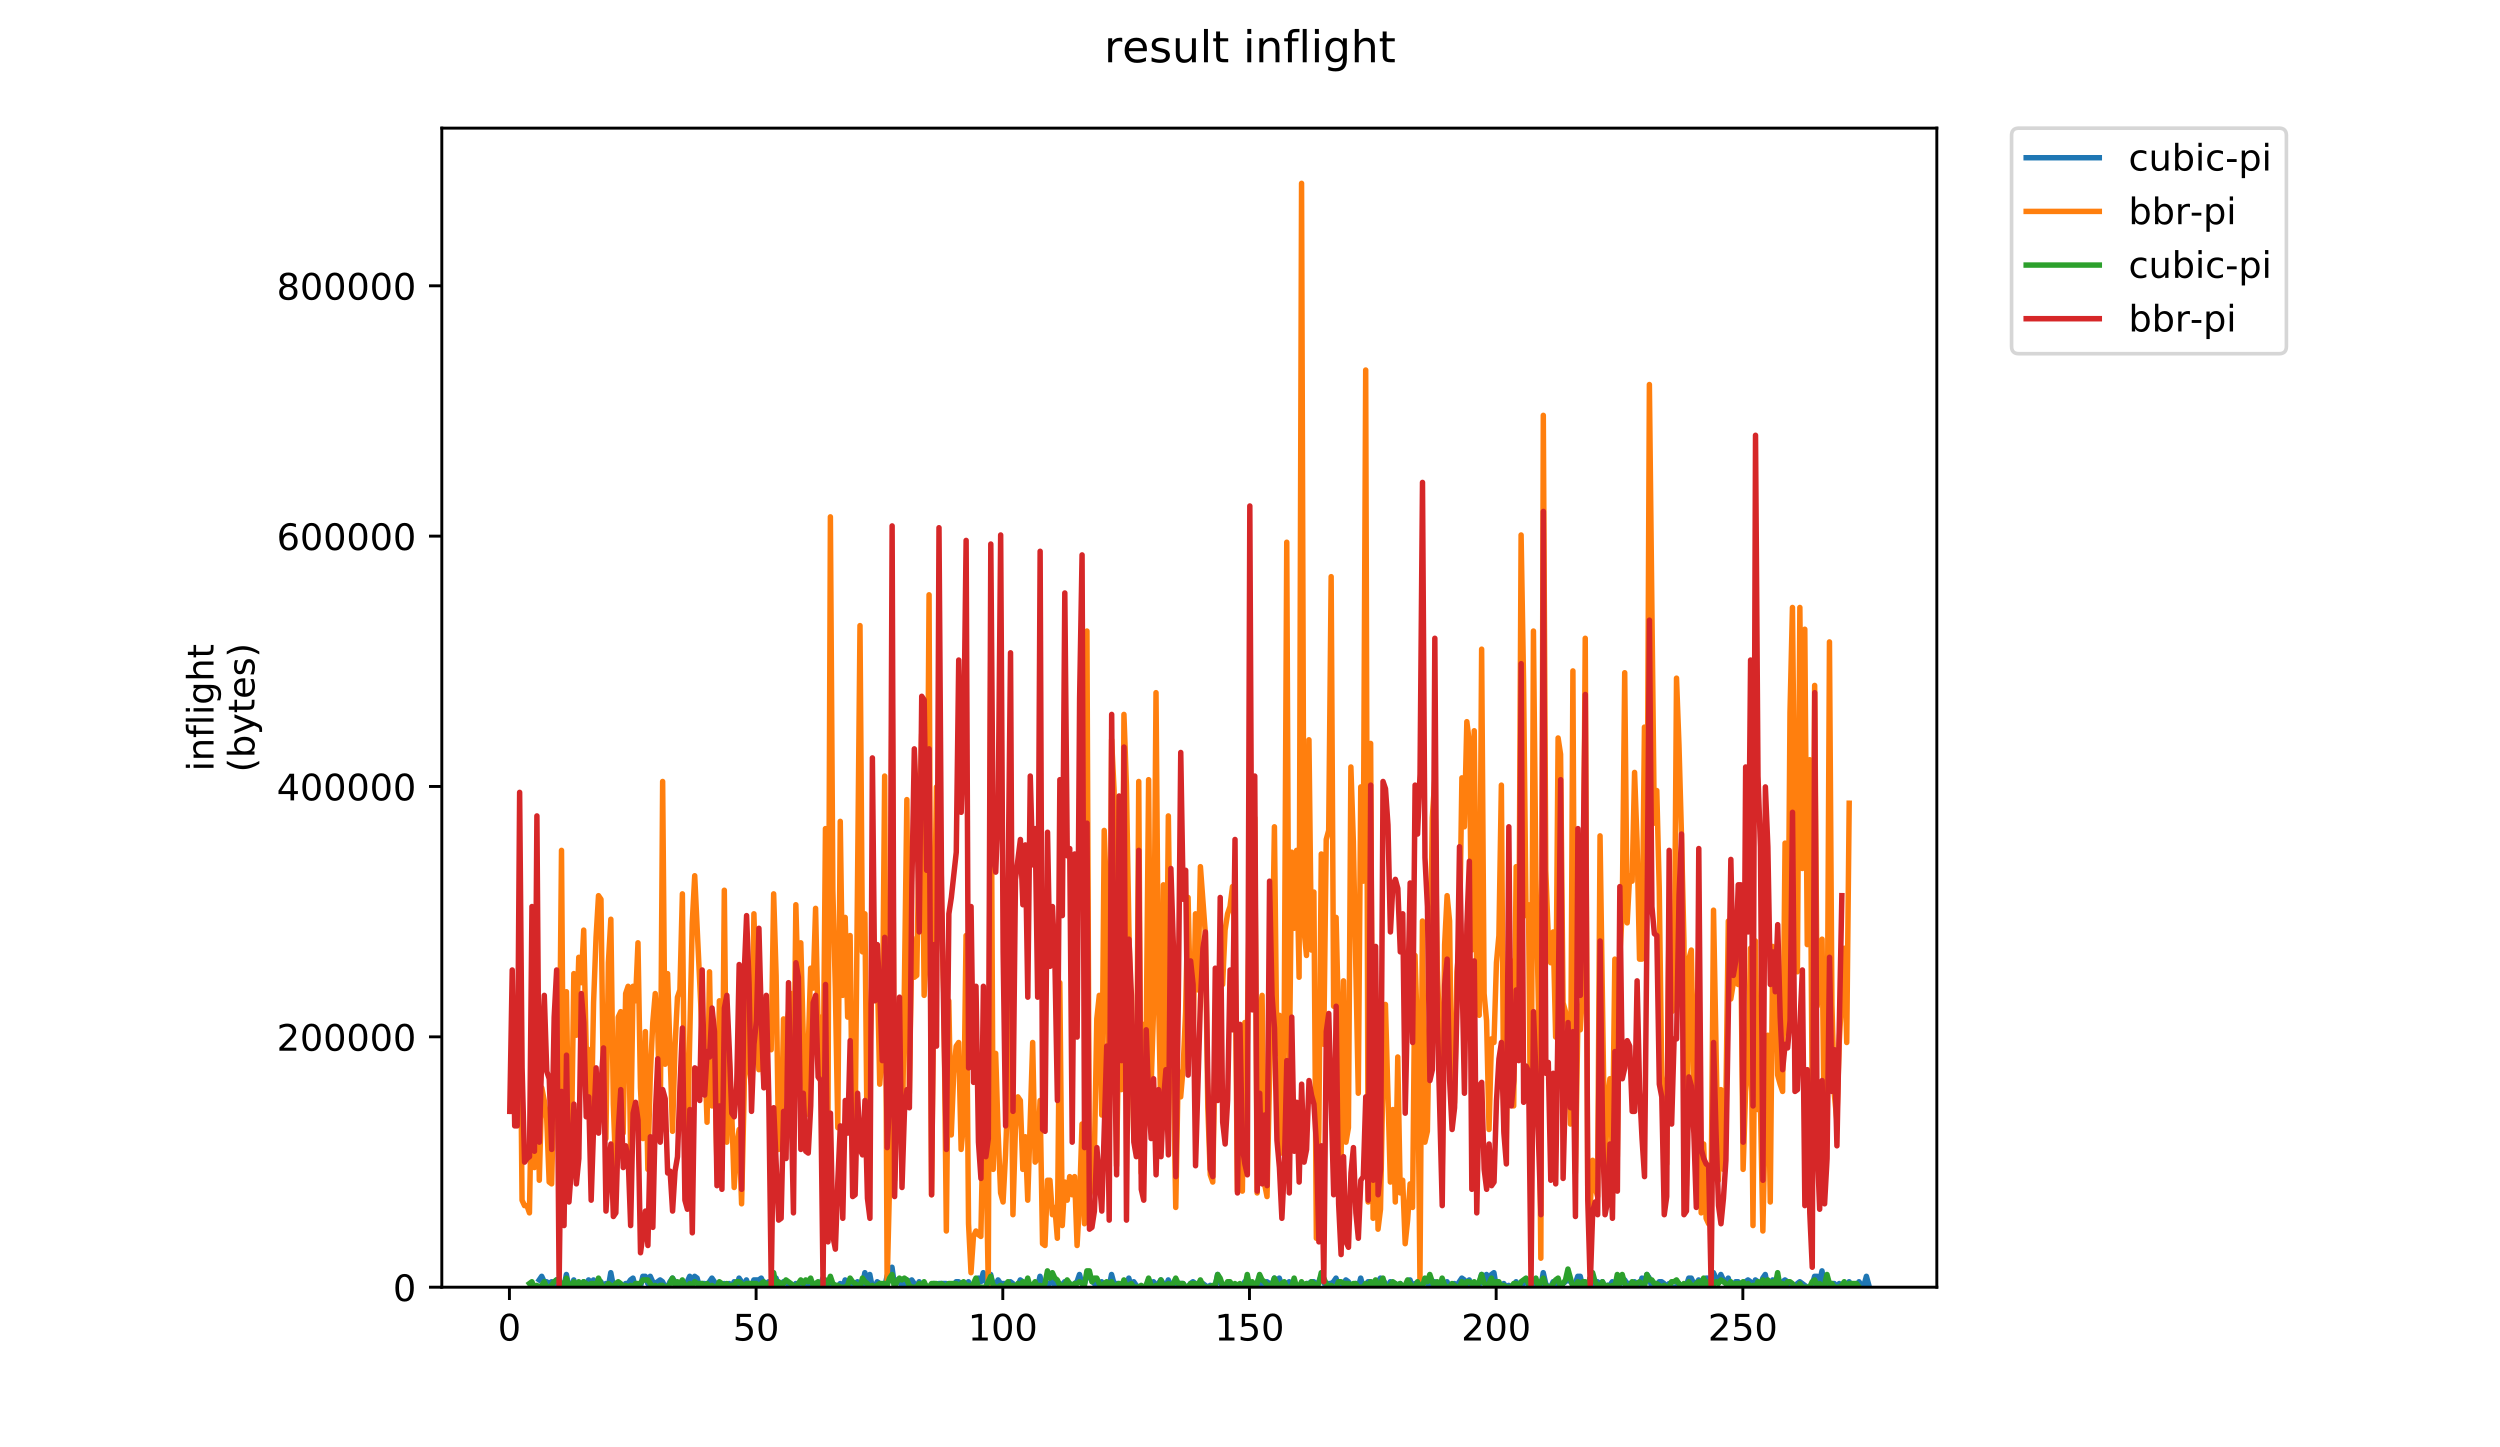 <?xml version="1.0" encoding="utf-8" standalone="no"?>
<!DOCTYPE svg PUBLIC "-//W3C//DTD SVG 1.1//EN"
  "http://www.w3.org/Graphics/SVG/1.1/DTD/svg11.dtd">
<!-- Created with matplotlib (https://matplotlib.org/) -->
<svg height="396pt" version="1.1" viewBox="0 0 684 396" width="684pt" xmlns="http://www.w3.org/2000/svg" xmlns:xlink="http://www.w3.org/1999/xlink">
 <defs>
  <style type="text/css">
*{stroke-linecap:butt;stroke-linejoin:round;}
  </style>
 </defs>
 <g id="figure_1">
  <g id="patch_1">
   <path d="M 0 396 
L 684 396 
L 684 0 
L 0 0 
z
" style="fill:#ffffff;"/>
  </g>
  <g id="axes_1">
   <g id="patch_2">
    <path d="M 120.879 352.174 
L 529.913 352.174 
L 529.913 35.062 
L 120.879 35.062 
z
" style="fill:#ffffff;"/>
   </g>
   <g id="matplotlib.axis_1">
    <g id="xtick_1">
     <g id="line2d_1">
      <defs>
       <path d="M 0 0 
L 0 3.5 
" id="m9c230e0354" style="stroke:#000000;stroke-width:0.8;"/>
      </defs>
      <g>
       <use style="stroke:#000000;stroke-width:0.8;" x="139.379" xlink:href="#m9c230e0354" y="352.174"/>
      </g>
     </g>
     <g id="text_1">
      <!-- 0 -->
      <defs>
       <path d="M 31.781 66.406 
Q 24.172 66.406 20.328 58.906 
Q 16.5 51.422 16.5 36.375 
Q 16.5 21.391 20.328 13.891 
Q 24.172 6.391 31.781 6.391 
Q 39.453 6.391 43.281 13.891 
Q 47.125 21.391 47.125 36.375 
Q 47.125 51.422 43.281 58.906 
Q 39.453 66.406 31.781 66.406 
z
M 31.781 74.219 
Q 44.047 74.219 50.516 64.516 
Q 56.984 54.828 56.984 36.375 
Q 56.984 17.969 50.516 8.266 
Q 44.047 -1.422 31.781 -1.422 
Q 19.531 -1.422 13.062 8.266 
Q 6.594 17.969 6.594 36.375 
Q 6.594 54.828 13.062 64.516 
Q 19.531 74.219 31.781 74.219 
z
" id="DejaVuSans-48"/>
      </defs>
      <g transform="translate(136.198 366.773)scale(0.1 -0.1)">
       <use xlink:href="#DejaVuSans-48"/>
      </g>
     </g>
    </g>
    <g id="xtick_2">
     <g id="line2d_2">
      <g>
       <use style="stroke:#000000;stroke-width:0.8;" x="206.872" xlink:href="#m9c230e0354" y="352.174"/>
      </g>
     </g>
     <g id="text_2">
      <!-- 50 -->
      <defs>
       <path d="M 10.797 72.906 
L 49.516 72.906 
L 49.516 64.594 
L 19.828 64.594 
L 19.828 46.734 
Q 21.969 47.469 24.109 47.828 
Q 26.266 48.188 28.422 48.188 
Q 40.625 48.188 47.75 41.5 
Q 54.891 34.812 54.891 23.391 
Q 54.891 11.625 47.562 5.094 
Q 40.234 -1.422 26.906 -1.422 
Q 22.312 -1.422 17.547 -0.641 
Q 12.797 0.141 7.719 1.703 
L 7.719 11.625 
Q 12.109 9.234 16.797 8.062 
Q 21.484 6.891 26.703 6.891 
Q 35.156 6.891 40.078 11.328 
Q 45.016 15.766 45.016 23.391 
Q 45.016 31 40.078 35.438 
Q 35.156 39.891 26.703 39.891 
Q 22.75 39.891 18.812 39.016 
Q 14.891 38.141 10.797 36.281 
z
" id="DejaVuSans-53"/>
      </defs>
      <g transform="translate(200.509 366.773)scale(0.1 -0.1)">
       <use xlink:href="#DejaVuSans-53"/>
       <use x="63.623" xlink:href="#DejaVuSans-48"/>
      </g>
     </g>
    </g>
    <g id="xtick_3">
     <g id="line2d_3">
      <g>
       <use style="stroke:#000000;stroke-width:0.8;" x="274.365" xlink:href="#m9c230e0354" y="352.174"/>
      </g>
     </g>
     <g id="text_3">
      <!-- 100 -->
      <defs>
       <path d="M 12.406 8.297 
L 28.516 8.297 
L 28.516 63.922 
L 10.984 60.406 
L 10.984 69.391 
L 28.422 72.906 
L 38.281 72.906 
L 38.281 8.297 
L 54.391 8.297 
L 54.391 0 
L 12.406 0 
z
" id="DejaVuSans-49"/>
      </defs>
      <g transform="translate(264.821 366.773)scale(0.1 -0.1)">
       <use xlink:href="#DejaVuSans-49"/>
       <use x="63.623" xlink:href="#DejaVuSans-48"/>
       <use x="127.246" xlink:href="#DejaVuSans-48"/>
      </g>
     </g>
    </g>
    <g id="xtick_4">
     <g id="line2d_4">
      <g>
       <use style="stroke:#000000;stroke-width:0.8;" x="341.857" xlink:href="#m9c230e0354" y="352.174"/>
      </g>
     </g>
     <g id="text_4">
      <!-- 150 -->
      <g transform="translate(332.313 366.773)scale(0.1 -0.1)">
       <use xlink:href="#DejaVuSans-49"/>
       <use x="63.623" xlink:href="#DejaVuSans-53"/>
       <use x="127.246" xlink:href="#DejaVuSans-48"/>
      </g>
     </g>
    </g>
    <g id="xtick_5">
     <g id="line2d_5">
      <g>
       <use style="stroke:#000000;stroke-width:0.8;" x="409.35" xlink:href="#m9c230e0354" y="352.174"/>
      </g>
     </g>
     <g id="text_5">
      <!-- 200 -->
      <defs>
       <path d="M 19.188 8.297 
L 53.609 8.297 
L 53.609 0 
L 7.328 0 
L 7.328 8.297 
Q 12.938 14.109 22.625 23.891 
Q 32.328 33.688 34.812 36.531 
Q 39.547 41.844 41.422 45.531 
Q 43.312 49.219 43.312 52.781 
Q 43.312 58.594 39.234 62.25 
Q 35.156 65.922 28.609 65.922 
Q 23.969 65.922 18.812 64.312 
Q 13.672 62.703 7.812 59.422 
L 7.812 69.391 
Q 13.766 71.781 18.938 73 
Q 24.125 74.219 28.422 74.219 
Q 39.75 74.219 46.484 68.547 
Q 53.219 62.891 53.219 53.422 
Q 53.219 48.922 51.531 44.891 
Q 49.859 40.875 45.406 35.406 
Q 44.188 33.984 37.641 27.219 
Q 31.109 20.453 19.188 8.297 
z
" id="DejaVuSans-50"/>
      </defs>
      <g transform="translate(399.806 366.773)scale(0.1 -0.1)">
       <use xlink:href="#DejaVuSans-50"/>
       <use x="63.623" xlink:href="#DejaVuSans-48"/>
       <use x="127.246" xlink:href="#DejaVuSans-48"/>
      </g>
     </g>
    </g>
    <g id="xtick_6">
     <g id="line2d_6">
      <g>
       <use style="stroke:#000000;stroke-width:0.8;" x="476.843" xlink:href="#m9c230e0354" y="352.174"/>
      </g>
     </g>
     <g id="text_6">
      <!-- 250 -->
      <g transform="translate(467.299 366.773)scale(0.1 -0.1)">
       <use xlink:href="#DejaVuSans-50"/>
       <use x="63.623" xlink:href="#DejaVuSans-53"/>
       <use x="127.246" xlink:href="#DejaVuSans-48"/>
      </g>
     </g>
    </g>
   </g>
   <g id="matplotlib.axis_2">
    <g id="ytick_1">
     <g id="line2d_7">
      <defs>
       <path d="M 0 0 
L -3.5 0 
" id="ma3fe9a4742" style="stroke:#000000;stroke-width:0.8;"/>
      </defs>
      <g>
       <use style="stroke:#000000;stroke-width:0.8;" x="120.879" xlink:href="#ma3fe9a4742" y="352.174"/>
      </g>
     </g>
     <g id="text_7">
      <!-- 0 -->
      <g transform="translate(107.516 355.973)scale(0.1 -0.1)">
       <use xlink:href="#DejaVuSans-48"/>
      </g>
     </g>
    </g>
    <g id="ytick_2">
     <g id="line2d_8">
      <g>
       <use style="stroke:#000000;stroke-width:0.8;" x="120.879" xlink:href="#ma3fe9a4742" y="283.678"/>
      </g>
     </g>
     <g id="text_8">
      <!-- 200000 -->
      <g transform="translate(75.704 287.477)scale(0.1 -0.1)">
       <use xlink:href="#DejaVuSans-50"/>
       <use x="63.623" xlink:href="#DejaVuSans-48"/>
       <use x="127.246" xlink:href="#DejaVuSans-48"/>
       <use x="190.869" xlink:href="#DejaVuSans-48"/>
       <use x="254.492" xlink:href="#DejaVuSans-48"/>
       <use x="318.115" xlink:href="#DejaVuSans-48"/>
      </g>
     </g>
    </g>
    <g id="ytick_3">
     <g id="line2d_9">
      <g>
       <use style="stroke:#000000;stroke-width:0.8;" x="120.879" xlink:href="#ma3fe9a4742" y="215.182"/>
      </g>
     </g>
     <g id="text_9">
      <!-- 400000 -->
      <defs>
       <path d="M 37.797 64.312 
L 12.891 25.391 
L 37.797 25.391 
z
M 35.203 72.906 
L 47.609 72.906 
L 47.609 25.391 
L 58.016 25.391 
L 58.016 17.188 
L 47.609 17.188 
L 47.609 0 
L 37.797 0 
L 37.797 17.188 
L 4.891 17.188 
L 4.891 26.703 
z
" id="DejaVuSans-52"/>
      </defs>
      <g transform="translate(75.704 218.981)scale(0.1 -0.1)">
       <use xlink:href="#DejaVuSans-52"/>
       <use x="63.623" xlink:href="#DejaVuSans-48"/>
       <use x="127.246" xlink:href="#DejaVuSans-48"/>
       <use x="190.869" xlink:href="#DejaVuSans-48"/>
       <use x="254.492" xlink:href="#DejaVuSans-48"/>
       <use x="318.115" xlink:href="#DejaVuSans-48"/>
      </g>
     </g>
    </g>
    <g id="ytick_4">
     <g id="line2d_10">
      <g>
       <use style="stroke:#000000;stroke-width:0.8;" x="120.879" xlink:href="#ma3fe9a4742" y="146.685"/>
      </g>
     </g>
     <g id="text_10">
      <!-- 600000 -->
      <defs>
       <path d="M 33.016 40.375 
Q 26.375 40.375 22.484 35.828 
Q 18.609 31.297 18.609 23.391 
Q 18.609 15.531 22.484 10.953 
Q 26.375 6.391 33.016 6.391 
Q 39.656 6.391 43.531 10.953 
Q 47.406 15.531 47.406 23.391 
Q 47.406 31.297 43.531 35.828 
Q 39.656 40.375 33.016 40.375 
z
M 52.594 71.297 
L 52.594 62.312 
Q 48.875 64.062 45.094 64.984 
Q 41.312 65.922 37.594 65.922 
Q 27.828 65.922 22.672 59.328 
Q 17.531 52.734 16.797 39.406 
Q 19.672 43.656 24.016 45.922 
Q 28.375 48.188 33.594 48.188 
Q 44.578 48.188 50.953 41.516 
Q 57.328 34.859 57.328 23.391 
Q 57.328 12.156 50.688 5.359 
Q 44.047 -1.422 33.016 -1.422 
Q 20.359 -1.422 13.672 8.266 
Q 6.984 17.969 6.984 36.375 
Q 6.984 53.656 15.188 63.938 
Q 23.391 74.219 37.203 74.219 
Q 40.922 74.219 44.703 73.484 
Q 48.484 72.75 52.594 71.297 
z
" id="DejaVuSans-54"/>
      </defs>
      <g transform="translate(75.704 150.485)scale(0.1 -0.1)">
       <use xlink:href="#DejaVuSans-54"/>
       <use x="63.623" xlink:href="#DejaVuSans-48"/>
       <use x="127.246" xlink:href="#DejaVuSans-48"/>
       <use x="190.869" xlink:href="#DejaVuSans-48"/>
       <use x="254.492" xlink:href="#DejaVuSans-48"/>
       <use x="318.115" xlink:href="#DejaVuSans-48"/>
      </g>
     </g>
    </g>
    <g id="ytick_5">
     <g id="line2d_11">
      <g>
       <use style="stroke:#000000;stroke-width:0.8;" x="120.879" xlink:href="#ma3fe9a4742" y="78.189"/>
      </g>
     </g>
     <g id="text_11">
      <!-- 800000 -->
      <defs>
       <path d="M 31.781 34.625 
Q 24.75 34.625 20.719 30.859 
Q 16.703 27.094 16.703 20.516 
Q 16.703 13.922 20.719 10.156 
Q 24.75 6.391 31.781 6.391 
Q 38.812 6.391 42.859 10.172 
Q 46.922 13.969 46.922 20.516 
Q 46.922 27.094 42.891 30.859 
Q 38.875 34.625 31.781 34.625 
z
M 21.922 38.812 
Q 15.578 40.375 12.031 44.719 
Q 8.5 49.078 8.5 55.328 
Q 8.5 64.062 14.719 69.141 
Q 20.953 74.219 31.781 74.219 
Q 42.672 74.219 48.875 69.141 
Q 55.078 64.062 55.078 55.328 
Q 55.078 49.078 51.531 44.719 
Q 48 40.375 41.703 38.812 
Q 48.828 37.156 52.797 32.312 
Q 56.781 27.484 56.781 20.516 
Q 56.781 9.906 50.312 4.234 
Q 43.844 -1.422 31.781 -1.422 
Q 19.734 -1.422 13.25 4.234 
Q 6.781 9.906 6.781 20.516 
Q 6.781 27.484 10.781 32.312 
Q 14.797 37.156 21.922 38.812 
z
M 18.312 54.391 
Q 18.312 48.734 21.844 45.562 
Q 25.391 42.391 31.781 42.391 
Q 38.141 42.391 41.719 45.562 
Q 45.312 48.734 45.312 54.391 
Q 45.312 60.062 41.719 63.234 
Q 38.141 66.406 31.781 66.406 
Q 25.391 66.406 21.844 63.234 
Q 18.312 60.062 18.312 54.391 
z
" id="DejaVuSans-56"/>
      </defs>
      <g transform="translate(75.704 81.988)scale(0.1 -0.1)">
       <use xlink:href="#DejaVuSans-56"/>
       <use x="63.623" xlink:href="#DejaVuSans-48"/>
       <use x="127.246" xlink:href="#DejaVuSans-48"/>
       <use x="190.869" xlink:href="#DejaVuSans-48"/>
       <use x="254.492" xlink:href="#DejaVuSans-48"/>
       <use x="318.115" xlink:href="#DejaVuSans-48"/>
      </g>
     </g>
    </g>
    <g id="text_12">
     <!-- inflight -->
     <defs>
      <path d="M 9.422 54.688 
L 18.406 54.688 
L 18.406 0 
L 9.422 0 
z
M 9.422 75.984 
L 18.406 75.984 
L 18.406 64.594 
L 9.422 64.594 
z
" id="DejaVuSans-105"/>
      <path d="M 54.891 33.016 
L 54.891 0 
L 45.906 0 
L 45.906 32.719 
Q 45.906 40.484 42.875 44.328 
Q 39.844 48.188 33.797 48.188 
Q 26.516 48.188 22.312 43.547 
Q 18.109 38.922 18.109 30.906 
L 18.109 0 
L 9.078 0 
L 9.078 54.688 
L 18.109 54.688 
L 18.109 46.188 
Q 21.344 51.125 25.703 53.562 
Q 30.078 56 35.797 56 
Q 45.219 56 50.047 50.172 
Q 54.891 44.344 54.891 33.016 
z
" id="DejaVuSans-110"/>
      <path d="M 37.109 75.984 
L 37.109 68.5 
L 28.516 68.5 
Q 23.688 68.5 21.797 66.547 
Q 19.922 64.594 19.922 59.516 
L 19.922 54.688 
L 34.719 54.688 
L 34.719 47.703 
L 19.922 47.703 
L 19.922 0 
L 10.891 0 
L 10.891 47.703 
L 2.297 47.703 
L 2.297 54.688 
L 10.891 54.688 
L 10.891 58.5 
Q 10.891 67.625 15.141 71.797 
Q 19.391 75.984 28.609 75.984 
z
" id="DejaVuSans-102"/>
      <path d="M 9.422 75.984 
L 18.406 75.984 
L 18.406 0 
L 9.422 0 
z
" id="DejaVuSans-108"/>
      <path d="M 45.406 27.984 
Q 45.406 37.75 41.375 43.109 
Q 37.359 48.484 30.078 48.484 
Q 22.859 48.484 18.828 43.109 
Q 14.797 37.75 14.797 27.984 
Q 14.797 18.266 18.828 12.891 
Q 22.859 7.516 30.078 7.516 
Q 37.359 7.516 41.375 12.891 
Q 45.406 18.266 45.406 27.984 
z
M 54.391 6.781 
Q 54.391 -7.172 48.188 -13.984 
Q 42 -20.797 29.203 -20.797 
Q 24.469 -20.797 20.266 -20.094 
Q 16.062 -19.391 12.109 -17.922 
L 12.109 -9.188 
Q 16.062 -11.328 19.922 -12.344 
Q 23.781 -13.375 27.781 -13.375 
Q 36.625 -13.375 41.016 -8.766 
Q 45.406 -4.156 45.406 5.172 
L 45.406 9.625 
Q 42.625 4.781 38.281 2.391 
Q 33.938 0 27.875 0 
Q 17.828 0 11.672 7.656 
Q 5.516 15.328 5.516 27.984 
Q 5.516 40.672 11.672 48.328 
Q 17.828 56 27.875 56 
Q 33.938 56 38.281 53.609 
Q 42.625 51.219 45.406 46.391 
L 45.406 54.688 
L 54.391 54.688 
z
" id="DejaVuSans-103"/>
      <path d="M 54.891 33.016 
L 54.891 0 
L 45.906 0 
L 45.906 32.719 
Q 45.906 40.484 42.875 44.328 
Q 39.844 48.188 33.797 48.188 
Q 26.516 48.188 22.312 43.547 
Q 18.109 38.922 18.109 30.906 
L 18.109 0 
L 9.078 0 
L 9.078 75.984 
L 18.109 75.984 
L 18.109 46.188 
Q 21.344 51.125 25.703 53.562 
Q 30.078 56 35.797 56 
Q 45.219 56 50.047 50.172 
Q 54.891 44.344 54.891 33.016 
z
" id="DejaVuSans-104"/>
      <path d="M 18.312 70.219 
L 18.312 54.688 
L 36.812 54.688 
L 36.812 47.703 
L 18.312 47.703 
L 18.312 18.016 
Q 18.312 11.328 20.141 9.422 
Q 21.969 7.516 27.594 7.516 
L 36.812 7.516 
L 36.812 0 
L 27.594 0 
Q 17.188 0 13.234 3.875 
Q 9.281 7.766 9.281 18.016 
L 9.281 47.703 
L 2.688 47.703 
L 2.688 54.688 
L 9.281 54.688 
L 9.281 70.219 
z
" id="DejaVuSans-116"/>
     </defs>
     <g transform="translate(58.426 211.018)rotate(-90)scale(0.1 -0.1)">
      <use xlink:href="#DejaVuSans-105"/>
      <use x="27.783" xlink:href="#DejaVuSans-110"/>
      <use x="91.162" xlink:href="#DejaVuSans-102"/>
      <use x="126.367" xlink:href="#DejaVuSans-108"/>
      <use x="154.15" xlink:href="#DejaVuSans-105"/>
      <use x="181.934" xlink:href="#DejaVuSans-103"/>
      <use x="245.41" xlink:href="#DejaVuSans-104"/>
      <use x="308.789" xlink:href="#DejaVuSans-116"/>
     </g>
     <!-- (bytes) -->
     <defs>
      <path d="M 31 75.875 
Q 24.469 64.656 21.281 53.656 
Q 18.109 42.672 18.109 31.391 
Q 18.109 20.125 21.312 9.062 
Q 24.516 -2 31 -13.188 
L 23.188 -13.188 
Q 15.875 -1.703 12.234 9.375 
Q 8.594 20.453 8.594 31.391 
Q 8.594 42.281 12.203 53.312 
Q 15.828 64.359 23.188 75.875 
z
" id="DejaVuSans-40"/>
      <path d="M 48.688 27.297 
Q 48.688 37.203 44.609 42.844 
Q 40.531 48.484 33.406 48.484 
Q 26.266 48.484 22.188 42.844 
Q 18.109 37.203 18.109 27.297 
Q 18.109 17.391 22.188 11.75 
Q 26.266 6.109 33.406 6.109 
Q 40.531 6.109 44.609 11.75 
Q 48.688 17.391 48.688 27.297 
z
M 18.109 46.391 
Q 20.953 51.266 25.266 53.625 
Q 29.594 56 35.594 56 
Q 45.562 56 51.781 48.094 
Q 58.016 40.188 58.016 27.297 
Q 58.016 14.406 51.781 6.484 
Q 45.562 -1.422 35.594 -1.422 
Q 29.594 -1.422 25.266 0.953 
Q 20.953 3.328 18.109 8.203 
L 18.109 0 
L 9.078 0 
L 9.078 75.984 
L 18.109 75.984 
z
" id="DejaVuSans-98"/>
      <path d="M 32.172 -5.078 
Q 28.375 -14.844 24.75 -17.812 
Q 21.141 -20.797 15.094 -20.797 
L 7.906 -20.797 
L 7.906 -13.281 
L 13.188 -13.281 
Q 16.891 -13.281 18.938 -11.516 
Q 21 -9.766 23.484 -3.219 
L 25.094 0.875 
L 2.984 54.688 
L 12.5 54.688 
L 29.594 11.922 
L 46.688 54.688 
L 56.203 54.688 
z
" id="DejaVuSans-121"/>
      <path d="M 56.203 29.594 
L 56.203 25.203 
L 14.891 25.203 
Q 15.484 15.922 20.484 11.062 
Q 25.484 6.203 34.422 6.203 
Q 39.594 6.203 44.453 7.469 
Q 49.312 8.734 54.109 11.281 
L 54.109 2.781 
Q 49.266 0.734 44.188 -0.344 
Q 39.109 -1.422 33.891 -1.422 
Q 20.797 -1.422 13.156 6.188 
Q 5.516 13.812 5.516 26.812 
Q 5.516 40.234 12.766 48.109 
Q 20.016 56 32.328 56 
Q 43.359 56 49.781 48.891 
Q 56.203 41.797 56.203 29.594 
z
M 47.219 32.234 
Q 47.125 39.594 43.094 43.984 
Q 39.062 48.391 32.422 48.391 
Q 24.906 48.391 20.391 44.141 
Q 15.875 39.891 15.188 32.172 
z
" id="DejaVuSans-101"/>
      <path d="M 44.281 53.078 
L 44.281 44.578 
Q 40.484 46.531 36.375 47.5 
Q 32.281 48.484 27.875 48.484 
Q 21.188 48.484 17.844 46.438 
Q 14.5 44.391 14.5 40.281 
Q 14.5 37.156 16.891 35.375 
Q 19.281 33.594 26.516 31.984 
L 29.594 31.297 
Q 39.156 29.25 43.188 25.516 
Q 47.219 21.781 47.219 15.094 
Q 47.219 7.469 41.188 3.016 
Q 35.156 -1.422 24.609 -1.422 
Q 20.219 -1.422 15.453 -0.562 
Q 10.688 0.297 5.422 2 
L 5.422 11.281 
Q 10.406 8.688 15.234 7.391 
Q 20.062 6.109 24.812 6.109 
Q 31.156 6.109 34.562 8.281 
Q 37.984 10.453 37.984 14.406 
Q 37.984 18.062 35.516 20.016 
Q 33.062 21.969 24.703 23.781 
L 21.578 24.516 
Q 13.234 26.266 9.516 29.906 
Q 5.812 33.547 5.812 39.891 
Q 5.812 47.609 11.281 51.797 
Q 16.75 56 26.812 56 
Q 31.781 56 36.172 55.266 
Q 40.578 54.547 44.281 53.078 
z
" id="DejaVuSans-115"/>
      <path d="M 8.016 75.875 
L 15.828 75.875 
Q 23.141 64.359 26.781 53.312 
Q 30.422 42.281 30.422 31.391 
Q 30.422 20.453 26.781 9.375 
Q 23.141 -1.703 15.828 -13.188 
L 8.016 -13.188 
Q 14.5 -2 17.703 9.062 
Q 20.906 20.125 20.906 31.391 
Q 20.906 42.672 17.703 53.656 
Q 14.5 64.656 8.016 75.875 
z
" id="DejaVuSans-41"/>
     </defs>
     <g transform="translate(69.624 211.295)rotate(-90)scale(0.1 -0.1)">
      <use xlink:href="#DejaVuSans-40"/>
      <use x="39.014" xlink:href="#DejaVuSans-98"/>
      <use x="102.49" xlink:href="#DejaVuSans-121"/>
      <use x="161.67" xlink:href="#DejaVuSans-116"/>
      <use x="200.879" xlink:href="#DejaVuSans-101"/>
      <use x="262.402" xlink:href="#DejaVuSans-115"/>
      <use x="314.502" xlink:href="#DejaVuSans-41"/>
     </g>
    </g>
   </g>
   <g id="line2d_12">
    <path clip-path="url(#p368f45878f)" d="M 147.535 350.191 
L 148.21 349.199 
L 148.885 350.686 
L 149.56 350.686 
L 150.235 351.182 
L 150.91 350.686 
L 151.585 352.174 
L 152.26 350.191 
L 152.935 350.686 
L 153.609 352.174 
L 154.284 352.174 
L 154.959 348.703 
L 155.634 352.174 
L 156.309 352.174 
L 156.984 350.191 
L 157.659 352.174 
L 158.334 351.182 
L 159.009 352.174 
L 159.684 350.686 
L 160.359 352.174 
L 161.034 350.191 
L 161.709 351.182 
L 162.383 350.191 
L 163.058 351.678 
L 163.733 352.174 
L 164.408 350.686 
L 165.083 352.174 
L 165.758 351.182 
L 166.433 352.174 
L 167.108 348.207 
L 167.783 351.678 
L 168.458 351.678 
L 169.133 351.182 
L 169.808 352.174 
L 170.483 352.174 
L 171.158 351.182 
L 171.832 351.182 
L 172.507 350.191 
L 173.182 349.695 
L 173.857 352.174 
L 175.207 352.174 
L 175.882 349.199 
L 176.557 349.199 
L 177.232 351.182 
L 177.907 349.199 
L 178.582 350.686 
L 179.257 351.182 
L 180.606 350.191 
L 181.281 350.686 
L 181.956 352.174 
L 182.631 352.174 
L 183.306 350.686 
L 183.981 349.695 
L 184.656 350.686 
L 185.331 352.174 
L 186.681 351.182 
L 187.356 352.174 
L 188.706 349.199 
L 189.381 352.174 
L 190.055 349.199 
L 190.73 349.695 
L 191.405 352.174 
L 192.08 351.182 
L 192.755 351.182 
L 193.43 351.678 
L 194.78 349.695 
L 195.455 350.686 
L 196.13 352.174 
L 196.805 351.182 
L 197.48 351.678 
L 198.155 351.182 
L 198.83 352.174 
L 199.504 351.182 
L 200.179 352.174 
L 200.854 350.686 
L 201.529 352.174 
L 202.204 349.695 
L 202.879 350.686 
L 203.554 352.174 
L 204.229 350.191 
L 204.904 352.174 
L 205.579 352.174 
L 206.254 350.191 
L 207.604 350.191 
L 208.278 349.695 
L 208.953 351.182 
L 209.628 351.182 
L 210.303 350.686 
L 210.978 352.174 
L 211.653 351.678 
L 212.328 349.695 
L 213.003 352.174 
L 213.678 352.174 
L 214.353 350.686 
L 215.028 350.686 
L 215.703 351.678 
L 216.378 352.174 
L 217.053 352.174 
L 217.727 351.182 
L 218.402 352.174 
L 219.077 351.678 
L 219.752 351.678 
L 220.427 351.182 
L 221.102 351.182 
L 221.777 352.174 
L 222.452 351.678 
L 223.127 351.678 
L 223.802 352.174 
L 224.477 351.678 
L 225.152 349.695 
L 225.827 352.174 
L 227.176 351.182 
L 227.851 351.678 
L 228.526 351.678 
L 229.201 352.174 
L 229.876 351.182 
L 230.551 352.174 
L 231.226 350.191 
L 232.576 351.182 
L 233.251 352.174 
L 233.926 351.182 
L 234.601 350.686 
L 235.276 352.174 
L 235.95 351.678 
L 236.625 348.207 
L 237.3 352.174 
L 237.975 348.703 
L 238.65 352.174 
L 239.325 352.174 
L 240 350.686 
L 240.675 351.182 
L 241.35 352.174 
L 242.025 352.174 
L 242.7 349.199 
L 243.375 347.215 
L 244.05 346.719 
L 244.725 351.678 
L 245.399 350.191 
L 246.074 350.191 
L 246.749 352.174 
L 247.424 352.174 
L 248.099 350.191 
L 248.774 350.686 
L 249.449 350.191 
L 250.799 352.174 
L 251.474 350.686 
L 252.149 352.174 
L 252.824 351.182 
L 253.499 352.174 
L 254.848 352.174 
L 255.523 351.182 
L 256.198 352.174 
L 256.873 351.182 
L 258.898 351.182 
L 259.573 352.174 
L 260.248 352.174 
L 260.923 351.678 
L 261.598 350.686 
L 262.273 350.686 
L 262.948 351.182 
L 263.622 352.174 
L 264.297 351.678 
L 264.972 350.686 
L 265.647 352.174 
L 266.322 351.678 
L 266.997 351.678 
L 267.672 349.695 
L 268.347 350.686 
L 269.022 348.207 
L 269.697 350.686 
L 270.372 350.686 
L 271.047 348.703 
L 271.722 351.678 
L 272.396 351.678 
L 273.071 350.191 
L 273.746 351.182 
L 275.771 351.182 
L 276.446 350.686 
L 277.121 351.182 
L 277.796 352.174 
L 278.471 351.678 
L 279.146 350.191 
L 279.821 350.686 
L 280.496 352.174 
L 282.52 352.174 
L 283.195 351.182 
L 283.87 352.174 
L 284.545 349.199 
L 285.22 351.678 
L 285.895 351.678 
L 286.57 351.182 
L 287.245 351.182 
L 287.92 350.191 
L 288.595 351.678 
L 289.27 351.182 
L 289.945 351.182 
L 290.62 351.678 
L 291.294 350.686 
L 291.969 352.174 
L 292.644 351.182 
L 293.319 352.174 
L 293.994 351.182 
L 294.669 350.686 
L 295.344 348.703 
L 296.019 351.182 
L 296.694 351.182 
L 297.369 349.199 
L 298.044 349.199 
L 299.394 351.182 
L 300.068 350.686 
L 300.743 352.174 
L 301.418 350.686 
L 302.093 352.174 
L 303.443 352.174 
L 304.118 348.703 
L 304.793 351.182 
L 306.143 351.182 
L 306.818 352.174 
L 307.493 350.686 
L 308.168 351.678 
L 308.843 349.695 
L 309.517 352.174 
L 310.192 350.686 
L 310.867 351.678 
L 311.542 352.174 
L 313.567 352.174 
L 314.242 350.191 
L 314.917 351.182 
L 315.592 350.686 
L 316.267 351.678 
L 316.942 351.182 
L 317.617 350.191 
L 318.966 352.174 
L 319.641 350.191 
L 320.316 351.678 
L 320.991 352.174 
L 321.666 352.174 
L 322.341 351.182 
L 323.691 351.182 
L 324.366 352.174 
L 325.041 352.174 
L 325.716 351.182 
L 326.391 350.686 
L 327.74 351.678 
L 328.415 351.678 
L 329.09 351.182 
L 330.44 352.174 
L 331.115 351.678 
L 331.79 352.174 
L 332.465 352.174 
L 333.14 348.703 
L 333.815 350.686 
L 334.49 352.174 
L 335.165 352.174 
L 335.84 351.678 
L 337.189 351.678 
L 337.864 352.174 
L 339.889 352.174 
L 340.564 350.686 
L 341.239 352.174 
L 341.914 351.678 
L 342.589 351.678 
L 343.264 352.174 
L 343.939 351.182 
L 344.614 349.199 
L 345.289 352.174 
L 345.963 351.182 
L 346.638 350.686 
L 347.988 351.678 
L 348.663 349.695 
L 349.338 352.174 
L 350.013 349.695 
L 350.688 351.678 
L 351.363 351.182 
L 352.038 351.182 
L 352.713 350.686 
L 353.388 352.174 
L 355.412 352.174 
L 356.087 351.678 
L 356.762 351.678 
L 357.437 351.182 
L 358.112 351.182 
L 358.787 350.686 
L 359.462 350.686 
L 360.137 352.174 
L 361.487 349.199 
L 362.837 352.174 
L 363.512 351.182 
L 364.187 351.182 
L 364.861 350.686 
L 365.536 349.695 
L 366.211 352.174 
L 367.561 351.182 
L 368.236 350.191 
L 368.911 350.686 
L 369.586 351.678 
L 370.261 352.174 
L 370.936 351.182 
L 371.611 352.174 
L 372.286 349.695 
L 372.961 352.174 
L 373.635 351.678 
L 374.31 350.686 
L 374.985 350.686 
L 376.335 351.678 
L 377.685 349.695 
L 378.36 350.191 
L 379.71 352.174 
L 380.385 350.686 
L 381.06 351.182 
L 381.735 351.182 
L 382.41 351.678 
L 383.084 351.182 
L 383.759 352.174 
L 384.434 352.174 
L 385.109 351.678 
L 385.784 350.191 
L 386.459 352.174 
L 387.134 351.182 
L 388.484 352.174 
L 389.159 350.686 
L 389.834 350.191 
L 390.509 351.182 
L 391.184 350.686 
L 391.858 352.174 
L 392.533 350.686 
L 393.208 352.174 
L 393.883 351.182 
L 394.558 350.686 
L 395.233 351.678 
L 395.908 350.686 
L 396.583 352.174 
L 397.933 351.182 
L 398.608 351.678 
L 399.958 349.695 
L 400.633 350.191 
L 401.307 352.174 
L 401.982 350.191 
L 402.657 352.174 
L 403.332 351.678 
L 404.007 352.174 
L 404.682 351.678 
L 405.357 348.703 
L 406.032 349.199 
L 406.707 348.703 
L 407.382 351.678 
L 408.057 348.703 
L 408.732 348.207 
L 409.407 352.174 
L 410.082 351.678 
L 410.756 351.678 
L 411.431 351.182 
L 412.106 352.174 
L 412.781 351.678 
L 413.456 352.174 
L 414.131 351.678 
L 414.806 350.686 
L 415.481 352.174 
L 416.831 351.182 
L 417.506 350.191 
L 418.181 351.678 
L 419.53 350.686 
L 420.205 352.174 
L 420.88 351.678 
L 421.555 352.174 
L 422.23 348.207 
L 422.905 351.182 
L 423.58 352.174 
L 424.255 352.174 
L 424.93 350.686 
L 425.605 352.174 
L 426.28 351.678 
L 426.955 352.174 
L 427.63 351.182 
L 428.305 350.686 
L 428.979 349.695 
L 429.654 350.686 
L 430.329 351.182 
L 431.004 351.182 
L 431.679 349.199 
L 432.354 349.199 
L 433.029 352.174 
L 433.704 351.678 
L 434.379 352.174 
L 435.054 349.695 
L 435.729 351.678 
L 436.404 350.686 
L 437.079 350.686 
L 437.754 351.182 
L 438.428 350.686 
L 439.103 352.174 
L 439.778 351.678 
L 440.453 351.678 
L 441.128 350.686 
L 441.803 352.174 
L 442.478 351.678 
L 443.153 351.678 
L 443.828 350.191 
L 444.503 350.191 
L 445.178 351.182 
L 446.528 351.182 
L 447.202 350.686 
L 447.877 351.182 
L 448.552 352.174 
L 449.227 349.695 
L 449.902 351.182 
L 450.577 348.703 
L 451.252 349.695 
L 451.927 352.174 
L 452.602 351.182 
L 453.277 352.174 
L 453.952 350.686 
L 454.627 350.686 
L 455.302 351.182 
L 455.977 352.174 
L 456.651 351.182 
L 457.326 352.174 
L 458.676 352.174 
L 459.351 351.182 
L 460.026 352.174 
L 460.701 352.174 
L 461.376 351.678 
L 462.051 349.695 
L 462.726 349.695 
L 463.401 351.182 
L 464.076 351.182 
L 464.751 350.191 
L 466.1 351.182 
L 466.775 349.695 
L 467.45 349.695 
L 468.125 350.191 
L 468.8 348.207 
L 469.475 349.695 
L 470.15 350.686 
L 470.825 348.703 
L 471.5 350.191 
L 472.175 351.182 
L 472.85 349.695 
L 473.525 352.174 
L 474.2 352.174 
L 474.874 350.686 
L 475.549 350.686 
L 476.224 352.174 
L 476.899 352.174 
L 477.574 350.686 
L 478.249 350.191 
L 478.924 350.686 
L 479.599 352.174 
L 480.274 350.191 
L 480.949 350.686 
L 481.624 352.174 
L 482.299 349.695 
L 482.974 348.703 
L 483.649 352.174 
L 484.323 352.174 
L 484.998 350.191 
L 485.673 351.678 
L 486.348 352.174 
L 487.023 351.678 
L 487.698 350.686 
L 488.373 350.191 
L 489.048 350.686 
L 489.723 352.174 
L 490.398 351.678 
L 491.073 352.174 
L 491.748 351.182 
L 492.423 350.686 
L 494.447 352.174 
L 495.122 352.174 
L 495.797 351.678 
L 496.472 349.199 
L 497.147 349.199 
L 497.822 350.686 
L 498.497 347.711 
L 499.172 352.174 
L 500.522 352.174 
L 501.197 351.182 
L 501.872 351.182 
L 502.546 352.174 
L 503.221 351.182 
L 504.571 352.174 
L 505.246 352.174 
L 505.921 350.686 
L 506.596 352.174 
L 507.271 351.678 
L 507.946 352.174 
L 508.621 350.686 
L 509.296 351.678 
L 509.971 351.678 
L 510.646 349.199 
L 511.32 351.678 
L 511.32 351.678 
" style="fill:none;stroke:#1f77b4;stroke-linecap:square;stroke-width:1.5;"/>
   </g>
   <g id="line2d_13">
    <path clip-path="url(#p368f45878f)" d="M 142.153 254.479 
L 142.828 328.37 
L 143.503 329.858 
L 144.178 329.858 
L 144.853 331.842 
L 145.528 293.656 
L 146.203 319.444 
L 146.878 269.853 
L 147.553 322.915 
L 148.228 297.624 
L 148.902 301.095 
L 149.577 306.054 
L 150.252 323.411 
L 150.927 323.907 
L 151.602 295.64 
L 152.277 295.64 
L 152.952 304.567 
L 153.627 232.659 
L 154.302 324.899 
L 154.977 271.34 
L 155.652 315.973 
L 156.327 313.989 
L 157.002 266.381 
L 157.677 283.242 
L 158.351 261.918 
L 159.026 268.861 
L 159.701 254.479 
L 160.376 286.714 
L 161.051 287.21 
L 161.726 310.022 
L 162.401 274.316 
L 163.076 256.463 
L 163.751 245.057 
L 164.426 246.049 
L 165.101 299.111 
L 165.776 311.509 
L 166.451 263.406 
L 167.126 251.504 
L 167.8 302.087 
L 168.475 320.436 
L 169.15 278.283 
L 169.825 276.795 
L 170.5 310.022 
L 171.175 271.836 
L 171.85 269.853 
L 172.525 314.485 
L 173.2 269.853 
L 173.875 273.82 
L 174.55 257.951 
L 175.225 297.624 
L 175.9 311.509 
L 176.574 282.25 
L 177.249 319.94 
L 177.924 294.152 
L 178.599 279.771 
L 179.274 271.836 
L 179.949 280.763 
L 180.624 310.517 
L 181.299 213.814 
L 181.974 291.177 
L 182.649 266.381 
L 183.999 309.526 
L 184.674 286.714 
L 185.349 272.828 
L 186.023 270.844 
L 186.698 244.561 
L 187.373 314.981 
L 188.048 314.485 
L 189.398 252.496 
L 190.073 239.602 
L 192.098 282.746 
L 192.773 286.714 
L 193.448 307.046 
L 194.123 265.885 
L 194.797 302.583 
L 195.472 286.714 
L 196.147 318.452 
L 196.822 273.82 
L 197.497 319.94 
L 198.172 243.569 
L 198.847 312.501 
L 199.522 289.689 
L 200.197 304.071 
L 200.872 324.899 
L 201.547 313.493 
L 202.222 309.03 
L 202.897 329.362 
L 203.572 300.103 
L 204.246 257.951 
L 204.921 292.169 
L 205.596 296.632 
L 206.271 250.016 
L 206.946 275.308 
L 207.621 292.665 
L 208.296 284.73 
L 208.971 294.648 
L 209.646 283.738 
L 210.321 280.763 
L 210.996 287.21 
L 211.671 244.561 
L 212.346 266.877 
L 213.021 314.485 
L 213.695 313.989 
L 214.37 278.779 
L 215.045 281.259 
L 215.72 277.291 
L 216.395 271.836 
L 217.07 309.03 
L 217.745 247.536 
L 218.42 273.324 
L 219.095 257.951 
L 219.77 283.738 
L 220.445 305.062 
L 221.12 287.21 
L 221.795 264.893 
L 222.469 270.348 
L 223.144 248.528 
L 223.819 280.267 
L 224.494 278.283 
L 225.169 302.583 
L 225.844 226.708 
L 226.519 310.022 
L 227.194 141.411 
L 227.869 243.569 
L 228.544 270.348 
L 229.219 308.534 
L 229.894 224.724 
L 230.569 272.332 
L 231.244 251.008 
L 231.918 278.283 
L 232.593 255.967 
L 233.268 314.485 
L 233.943 311.509 
L 235.293 171.166 
L 235.968 260.43 
L 236.643 250.016 
L 237.318 320.436 
L 237.993 288.201 
L 238.668 264.398 
L 240.018 264.398 
L 240.692 296.632 
L 241.367 287.705 
L 242.042 212.327 
L 242.717 351.678 
L 243.392 323.411 
L 244.067 180.588 
L 244.742 322.915 
L 245.417 280.763 
L 246.092 284.234 
L 246.767 320.436 
L 248.117 218.774 
L 248.792 299.111 
L 249.467 256.463 
L 250.141 267.373 
L 250.816 266.877 
L 251.491 228.692 
L 252.166 200.921 
L 252.841 272.332 
L 253.516 258.447 
L 254.191 162.735 
L 254.866 326.883 
L 255.541 262.414 
L 256.216 215.302 
L 256.891 248.528 
L 257.566 249.52 
L 258.241 272.828 
L 258.916 336.801 
L 259.59 273.82 
L 260.265 310.517 
L 260.94 293.656 
L 261.615 286.218 
L 262.29 285.226 
L 262.965 314.485 
L 263.64 307.046 
L 264.315 255.967 
L 264.99 334.817 
L 265.665 348.207 
L 266.34 338.289 
L 267.015 336.801 
L 267.69 337.793 
L 268.364 338.289 
L 269.039 304.071 
L 269.714 312.501 
L 270.389 351.678 
L 271.064 181.084 
L 271.739 319.94 
L 272.414 288.201 
L 273.089 310.022 
L 273.764 326.387 
L 274.439 328.866 
L 275.114 315.973 
L 275.789 297.128 
L 276.464 268.861 
L 277.139 332.338 
L 277.813 309.03 
L 278.488 300.103 
L 279.163 301.095 
L 279.838 319.94 
L 280.513 311.013 
L 281.188 328.37 
L 282.538 285.226 
L 283.213 317.956 
L 283.888 316.964 
L 284.563 301.095 
L 285.238 340.272 
L 285.913 340.768 
L 286.588 322.915 
L 287.262 322.915 
L 287.937 332.338 
L 288.612 330.354 
L 289.287 338.785 
L 289.962 268.861 
L 290.637 335.313 
L 291.312 323.411 
L 291.987 328.37 
L 292.662 321.923 
L 293.337 326.883 
L 294.012 321.923 
L 294.687 340.768 
L 295.362 328.866 
L 296.036 307.542 
L 296.711 334.817 
L 297.386 172.654 
L 298.061 327.379 
L 298.736 324.403 
L 299.411 316.468 
L 300.086 278.779 
L 300.761 272.332 
L 301.436 305.062 
L 302.111 227.204 
L 302.786 247.041 
L 303.461 316.964 
L 304.136 202.408 
L 304.811 216.294 
L 305.485 318.948 
L 306.16 278.283 
L 306.835 298.12 
L 307.51 195.466 
L 308.185 214.806 
L 308.86 253.983 
L 310.21 311.509 
L 310.885 314.981 
L 311.56 213.814 
L 312.235 320.932 
L 312.91 280.267 
L 313.585 285.226 
L 314.259 213.318 
L 314.934 297.624 
L 315.609 276.299 
L 316.284 189.515 
L 316.959 271.836 
L 317.634 306.55 
L 318.309 242.081 
L 318.984 296.136 
L 319.659 223.237 
L 320.334 273.82 
L 321.009 291.177 
L 321.684 330.354 
L 322.359 293.161 
L 323.034 300.103 
L 323.708 292.169 
L 324.383 276.795 
L 325.058 245.553 
L 325.733 276.299 
L 326.408 285.722 
L 327.083 250.016 
L 327.758 270.844 
L 328.433 237.122 
L 329.783 255.471 
L 330.458 303.079 
L 331.133 321.428 
L 331.808 323.411 
L 332.483 286.218 
L 333.157 283.738 
L 333.832 260.43 
L 334.507 269.357 
L 335.182 254.479 
L 335.857 250.016 
L 336.532 248.032 
L 337.207 242.577 
L 337.882 257.455 
L 338.557 325.891 
L 339.232 287.21 
L 339.907 325.891 
L 340.582 279.771 
L 341.257 285.722 
L 341.931 238.114 
L 342.606 274.812 
L 343.281 223.733 
L 343.956 326.387 
L 344.631 276.795 
L 345.306 272.332 
L 345.981 323.907 
L 346.656 327.379 
L 347.331 295.64 
L 348.006 269.357 
L 348.681 226.212 
L 349.356 288.201 
L 350.031 277.787 
L 350.706 315.477 
L 351.38 276.795 
L 352.055 148.354 
L 352.73 296.632 
L 353.405 233.155 
L 354.08 253.983 
L 354.755 232.659 
L 355.43 267.373 
L 356.105 50.163 
L 356.78 254.479 
L 357.455 261.422 
L 358.13 202.408 
L 358.805 259.934 
L 359.48 244.065 
L 360.154 338.785 
L 360.829 309.526 
L 361.504 233.651 
L 362.179 285.722 
L 362.854 229.684 
L 363.529 227.204 
L 364.204 157.776 
L 364.879 275.308 
L 365.554 251.008 
L 366.229 279.771 
L 366.904 318.452 
L 367.579 268.365 
L 368.254 312.501 
L 368.929 308.534 
L 369.603 209.847 
L 370.278 230.18 
L 371.628 299.111 
L 372.303 215.302 
L 372.978 241.09 
L 373.653 101.242 
L 374.328 328.866 
L 375.003 203.4 
L 375.678 333.329 
L 376.353 293.656 
L 377.028 336.305 
L 377.703 330.85 
L 378.378 294.648 
L 379.052 274.812 
L 380.402 323.411 
L 381.077 303.575 
L 381.752 328.866 
L 382.427 289.193 
L 383.102 326.387 
L 383.777 322.915 
L 384.452 340.272 
L 385.127 333.825 
L 385.802 323.907 
L 386.477 330.354 
L 387.152 261.422 
L 387.826 283.738 
L 388.501 350.686 
L 389.176 252 
L 389.851 312.501 
L 390.526 309.526 
L 391.201 271.34 
L 391.876 223.733 
L 392.551 213.318 
L 393.226 264.893 
L 393.901 282.746 
L 394.576 321.428 
L 395.251 258.447 
L 395.926 245.057 
L 396.601 252 
L 397.275 307.046 
L 397.95 301.591 
L 398.625 265.885 
L 399.3 257.951 
L 399.975 212.823 
L 400.65 226.212 
L 401.325 197.449 
L 402 202.904 
L 402.675 259.934 
L 403.35 199.929 
L 404.025 267.373 
L 404.7 277.787 
L 405.375 177.613 
L 406.05 271.836 
L 406.724 279.275 
L 407.399 309.03 
L 408.074 284.234 
L 408.749 285.226 
L 409.424 263.406 
L 410.099 255.967 
L 410.774 214.806 
L 411.449 309.03 
L 412.124 311.509 
L 412.799 276.299 
L 413.474 262.91 
L 414.149 302.583 
L 414.824 237.122 
L 415.498 273.324 
L 416.173 146.37 
L 416.848 186.539 
L 417.523 250.512 
L 418.198 247.536 
L 418.873 323.907 
L 419.548 172.654 
L 420.223 240.098 
L 420.898 274.812 
L 421.573 344.24 
L 422.248 113.64 
L 422.923 238.114 
L 423.598 255.967 
L 424.273 263.406 
L 424.947 254.975 
L 425.622 283.738 
L 426.297 201.912 
L 426.972 206.376 
L 427.647 274.316 
L 428.322 276.795 
L 428.997 284.234 
L 429.672 307.542 
L 430.347 183.564 
L 431.022 320.932 
L 431.697 280.267 
L 432.372 281.754 
L 433.047 269.853 
L 433.721 174.637 
L 434.396 324.403 
L 435.071 330.354 
L 435.746 317.46 
L 436.421 324.899 
L 437.096 327.379 
L 437.771 228.692 
L 439.121 320.932 
L 439.796 301.591 
L 440.471 295.144 
L 441.146 316.468 
L 441.821 262.414 
L 442.496 316.468 
L 443.17 261.422 
L 443.845 249.52 
L 444.52 184.06 
L 445.195 252.496 
L 445.87 239.602 
L 446.545 241.09 
L 447.22 211.335 
L 447.895 230.18 
L 448.57 262.414 
L 449.245 262.414 
L 449.92 198.937 
L 450.595 246.545 
L 451.27 105.209 
L 452.619 225.22 
L 453.294 216.294 
L 453.969 243.073 
L 454.644 294.152 
L 455.319 302.087 
L 455.994 318.452 
L 456.669 249.024 
L 457.344 276.795 
L 458.019 276.299 
L 458.694 185.547 
L 459.369 203.896 
L 460.044 228.196 
L 460.719 257.455 
L 461.393 324.403 
L 462.068 262.414 
L 462.743 259.934 
L 463.418 299.111 
L 464.093 286.218 
L 464.768 259.934 
L 465.443 331.842 
L 466.118 312.997 
L 466.793 333.329 
L 467.468 334.817 
L 468.143 329.362 
L 468.818 249.024 
L 470.168 322.915 
L 470.842 298.12 
L 471.517 319.94 
L 472.192 302.087 
L 472.867 252 
L 473.542 273.324 
L 474.892 264.893 
L 475.567 269.357 
L 476.242 253.983 
L 476.917 319.94 
L 477.592 298.616 
L 478.267 292.169 
L 478.942 259.438 
L 479.616 335.313 
L 480.291 257.455 
L 480.966 303.575 
L 481.641 301.591 
L 482.316 336.801 
L 482.991 304.567 
L 483.666 283.242 
L 484.341 328.866 
L 485.016 258.942 
L 485.691 259.438 
L 486.366 294.152 
L 487.041 296.632 
L 487.716 298.616 
L 488.391 230.675 
L 489.065 282.746 
L 489.74 194.97 
L 490.415 166.207 
L 491.09 230.675 
L 491.765 265.885 
L 492.44 166.207 
L 493.115 237.618 
L 493.79 172.158 
L 494.465 258.447 
L 495.14 207.863 
L 495.815 300.103 
L 496.49 187.531 
L 497.165 275.308 
L 497.84 269.357 
L 498.514 256.959 
L 499.189 316.964 
L 499.864 299.111 
L 500.539 175.629 
L 501.214 274.812 
L 501.889 299.607 
L 502.564 306.55 
L 503.239 284.73 
L 504.589 259.438 
L 505.264 285.226 
L 505.939 219.765 
L 505.939 219.765 
" style="fill:none;stroke:#ff7f0e;stroke-linecap:square;stroke-width:1.5;"/>
   </g>
   <g id="line2d_14">
    <path clip-path="url(#p368f45878f)" d="M 144.845 351.182 
L 145.52 350.686 
L 146.195 352.174 
L 146.87 351.678 
L 147.545 352.174 
L 148.219 351.678 
L 148.894 350.686 
L 149.569 352.174 
L 150.244 352.174 
L 150.919 351.678 
L 151.594 350.686 
L 152.269 350.191 
L 152.944 350.191 
L 154.294 352.174 
L 154.969 349.695 
L 155.644 351.678 
L 156.319 352.174 
L 156.994 350.686 
L 157.668 352.174 
L 158.343 350.686 
L 159.018 352.174 
L 159.693 350.686 
L 161.043 351.678 
L 161.718 351.182 
L 162.393 351.182 
L 163.068 352.174 
L 163.743 349.695 
L 164.418 351.182 
L 165.093 352.174 
L 165.768 352.174 
L 166.442 351.182 
L 167.792 352.174 
L 168.467 351.182 
L 169.142 350.686 
L 169.817 351.182 
L 170.492 352.174 
L 171.167 351.678 
L 171.842 352.174 
L 172.517 351.678 
L 173.192 352.174 
L 173.867 351.182 
L 175.217 351.182 
L 175.891 350.191 
L 177.241 350.191 
L 178.591 352.174 
L 179.266 351.678 
L 179.941 352.174 
L 180.616 351.678 
L 181.291 351.678 
L 181.966 352.174 
L 182.641 352.174 
L 183.316 351.182 
L 183.991 349.695 
L 184.665 351.678 
L 185.34 350.686 
L 186.015 351.182 
L 186.69 350.191 
L 187.365 351.678 
L 188.04 352.174 
L 188.715 351.182 
L 189.39 351.678 
L 190.065 350.686 
L 190.74 351.182 
L 192.09 351.182 
L 192.765 352.174 
L 193.44 351.182 
L 194.114 352.174 
L 194.789 351.678 
L 195.464 352.174 
L 196.139 352.174 
L 196.814 350.686 
L 197.489 351.182 
L 198.164 352.174 
L 198.839 351.182 
L 199.514 352.174 
L 200.189 351.678 
L 200.864 351.678 
L 201.539 350.686 
L 202.214 350.686 
L 202.889 351.182 
L 203.563 352.174 
L 204.238 351.182 
L 206.938 351.182 
L 207.613 352.174 
L 208.288 351.182 
L 208.963 350.686 
L 209.638 351.678 
L 210.313 351.182 
L 210.988 351.678 
L 211.663 348.207 
L 212.337 351.678 
L 213.012 350.686 
L 213.687 351.182 
L 214.362 351.182 
L 215.037 350.191 
L 217.737 352.174 
L 219.087 350.191 
L 219.762 351.182 
L 220.437 350.191 
L 221.112 350.686 
L 221.786 349.695 
L 222.461 351.678 
L 223.811 350.686 
L 224.486 352.174 
L 225.161 350.686 
L 225.836 350.191 
L 226.511 351.182 
L 227.186 349.199 
L 227.861 351.182 
L 228.536 351.678 
L 229.211 351.678 
L 229.886 352.174 
L 231.235 352.174 
L 231.91 351.678 
L 232.585 349.695 
L 233.26 350.686 
L 235.285 352.174 
L 235.96 349.695 
L 236.635 350.686 
L 237.31 351.182 
L 237.985 352.174 
L 238.66 351.678 
L 239.335 352.174 
L 240.684 351.182 
L 242.034 351.182 
L 242.709 351.678 
L 243.384 349.695 
L 244.059 348.703 
L 244.734 352.174 
L 245.409 350.686 
L 246.084 349.695 
L 246.759 350.191 
L 247.434 349.695 
L 248.109 350.191 
L 248.784 351.678 
L 249.458 352.174 
L 250.808 352.174 
L 251.483 351.182 
L 252.158 351.678 
L 252.833 350.686 
L 253.508 352.174 
L 254.183 352.174 
L 254.858 351.182 
L 256.208 351.182 
L 256.883 351.678 
L 257.558 351.182 
L 258.907 352.174 
L 259.582 351.182 
L 261.607 351.182 
L 262.282 352.174 
L 262.957 351.182 
L 263.632 350.686 
L 264.307 351.678 
L 264.982 351.678 
L 265.657 352.174 
L 266.332 351.182 
L 267.007 349.695 
L 267.681 352.174 
L 269.706 352.174 
L 271.056 349.199 
L 271.731 351.678 
L 272.406 352.174 
L 273.081 352.174 
L 273.756 351.678 
L 274.431 352.174 
L 275.106 351.678 
L 275.781 350.686 
L 276.456 352.174 
L 277.13 351.678 
L 277.805 352.174 
L 278.48 351.182 
L 279.155 352.174 
L 279.83 350.686 
L 280.505 352.174 
L 281.18 349.695 
L 281.855 352.174 
L 282.53 351.678 
L 283.205 350.686 
L 283.88 352.174 
L 284.555 351.678 
L 285.23 352.174 
L 285.904 351.182 
L 286.579 347.711 
L 287.254 349.695 
L 287.929 348.207 
L 288.604 349.695 
L 289.279 350.191 
L 289.954 351.678 
L 291.304 351.678 
L 291.979 350.191 
L 293.329 352.174 
L 294.004 351.182 
L 294.679 351.182 
L 295.353 350.686 
L 296.703 351.678 
L 297.378 347.711 
L 298.053 347.711 
L 298.728 350.686 
L 299.403 349.695 
L 300.078 349.695 
L 300.753 351.182 
L 301.428 352.174 
L 302.103 351.182 
L 302.778 350.686 
L 303.453 352.174 
L 304.127 350.686 
L 304.802 352.174 
L 306.152 351.182 
L 306.827 352.174 
L 307.502 350.191 
L 308.177 352.174 
L 309.527 351.182 
L 310.202 352.174 
L 311.552 352.174 
L 312.227 351.678 
L 312.902 352.174 
L 313.576 351.678 
L 314.251 349.695 
L 314.926 351.678 
L 315.601 352.174 
L 316.276 351.678 
L 316.951 352.174 
L 317.626 350.191 
L 318.301 352.174 
L 319.651 351.182 
L 320.326 351.678 
L 321.001 351.182 
L 321.676 349.695 
L 322.351 351.182 
L 323.7 351.182 
L 324.375 352.174 
L 325.05 352.174 
L 325.725 351.182 
L 327.075 351.182 
L 327.75 351.678 
L 328.425 350.191 
L 329.1 351.678 
L 329.775 352.174 
L 331.125 352.174 
L 331.799 351.678 
L 332.474 351.678 
L 333.149 348.703 
L 333.824 349.695 
L 334.499 351.678 
L 335.174 352.174 
L 335.849 350.686 
L 336.524 350.686 
L 337.199 351.678 
L 337.874 351.182 
L 338.549 351.678 
L 339.224 351.182 
L 339.899 352.174 
L 340.574 352.174 
L 341.248 348.703 
L 341.923 352.174 
L 342.598 350.686 
L 343.273 351.678 
L 343.948 351.182 
L 344.623 348.703 
L 345.298 350.191 
L 345.973 350.686 
L 346.648 351.678 
L 347.998 351.678 
L 348.673 349.695 
L 349.348 351.182 
L 350.023 352.174 
L 350.697 351.182 
L 351.372 350.686 
L 352.047 352.174 
L 353.397 352.174 
L 354.072 349.695 
L 354.747 352.174 
L 355.422 352.174 
L 356.097 350.686 
L 356.772 352.174 
L 357.447 351.182 
L 358.122 352.174 
L 358.797 350.686 
L 359.471 351.182 
L 360.146 352.174 
L 360.821 351.182 
L 361.496 348.207 
L 362.846 351.182 
L 363.521 352.174 
L 364.196 351.678 
L 364.871 352.174 
L 365.546 352.174 
L 366.221 350.686 
L 366.896 350.686 
L 367.571 351.182 
L 368.92 351.182 
L 369.595 351.678 
L 370.27 351.182 
L 370.945 351.182 
L 371.62 352.174 
L 372.97 352.174 
L 373.645 351.182 
L 374.32 352.174 
L 374.995 350.686 
L 375.67 351.182 
L 376.345 350.191 
L 377.02 352.174 
L 377.694 351.182 
L 378.369 349.695 
L 379.044 352.174 
L 379.719 352.174 
L 380.394 351.678 
L 381.069 350.686 
L 382.419 351.678 
L 383.094 351.182 
L 383.769 352.174 
L 384.444 351.678 
L 385.119 350.191 
L 386.469 352.174 
L 387.143 352.174 
L 387.818 350.686 
L 388.493 352.174 
L 389.168 352.174 
L 389.843 349.695 
L 390.518 350.686 
L 391.193 348.703 
L 391.868 350.686 
L 392.543 352.174 
L 393.218 350.686 
L 393.893 352.174 
L 394.568 349.695 
L 395.243 351.678 
L 395.918 352.174 
L 396.592 352.174 
L 397.267 351.182 
L 398.617 352.174 
L 399.292 352.174 
L 399.967 350.686 
L 400.642 352.174 
L 401.317 350.686 
L 401.992 350.686 
L 402.667 351.182 
L 403.342 350.686 
L 404.017 352.174 
L 404.692 350.686 
L 405.366 348.703 
L 406.041 351.182 
L 406.716 351.678 
L 407.391 351.182 
L 408.066 349.695 
L 408.741 352.174 
L 409.416 350.686 
L 410.091 350.686 
L 410.766 352.174 
L 411.441 351.678 
L 412.116 352.174 
L 413.466 352.174 
L 414.141 351.182 
L 414.815 351.182 
L 415.49 352.174 
L 416.165 350.686 
L 417.515 349.695 
L 418.19 351.182 
L 418.865 350.686 
L 419.54 350.686 
L 420.215 349.695 
L 420.89 352.174 
L 421.565 350.686 
L 422.24 349.695 
L 422.915 351.678 
L 423.589 352.174 
L 424.264 352.174 
L 425.614 350.191 
L 426.289 349.695 
L 426.964 352.174 
L 428.314 350.191 
L 428.989 347.215 
L 430.339 352.174 
L 431.014 352.174 
L 431.689 350.686 
L 432.364 352.174 
L 433.038 350.686 
L 433.713 350.686 
L 434.388 352.174 
L 435.063 349.695 
L 435.738 348.207 
L 436.413 350.686 
L 437.088 351.678 
L 437.763 352.174 
L 438.438 350.686 
L 439.113 352.174 
L 439.788 351.678 
L 440.463 352.174 
L 441.138 351.678 
L 441.813 352.174 
L 442.487 348.703 
L 443.162 351.182 
L 443.837 348.703 
L 444.512 351.182 
L 445.187 352.174 
L 445.862 352.174 
L 446.537 350.686 
L 447.212 351.182 
L 447.887 351.182 
L 448.562 350.686 
L 449.237 351.182 
L 449.912 352.174 
L 450.587 348.703 
L 451.261 350.191 
L 451.936 350.191 
L 452.611 351.182 
L 453.286 351.182 
L 454.636 352.174 
L 455.311 351.678 
L 455.986 352.174 
L 456.661 352.174 
L 457.336 350.686 
L 458.011 350.686 
L 458.686 350.191 
L 460.036 352.174 
L 460.71 351.182 
L 461.385 352.174 
L 462.06 350.686 
L 462.735 351.678 
L 463.41 352.174 
L 464.085 351.182 
L 464.76 350.686 
L 465.435 351.678 
L 466.11 349.695 
L 466.785 351.678 
L 467.46 350.686 
L 468.81 351.678 
L 469.485 350.686 
L 470.159 351.182 
L 470.834 350.191 
L 472.184 351.182 
L 472.859 352.174 
L 473.534 350.686 
L 474.209 352.174 
L 474.884 351.182 
L 476.234 351.182 
L 476.909 350.686 
L 477.584 351.678 
L 478.259 351.182 
L 478.933 352.174 
L 479.608 351.678 
L 480.283 352.174 
L 480.958 350.686 
L 481.633 351.182 
L 482.308 350.191 
L 482.983 351.678 
L 483.658 350.191 
L 484.333 352.174 
L 485.008 350.686 
L 485.683 351.678 
L 486.358 348.207 
L 487.033 352.174 
L 487.708 351.182 
L 488.382 352.174 
L 489.057 350.686 
L 489.732 350.686 
L 490.407 351.182 
L 491.082 352.174 
L 491.757 352.174 
L 492.432 351.182 
L 493.107 352.174 
L 495.132 352.174 
L 495.807 350.686 
L 496.482 350.191 
L 497.156 351.678 
L 497.831 351.182 
L 498.506 352.174 
L 499.181 351.678 
L 499.856 348.703 
L 500.531 351.182 
L 501.206 351.182 
L 501.881 352.174 
L 503.231 352.174 
L 503.906 351.678 
L 504.581 350.686 
L 505.256 352.174 
L 505.931 351.182 
L 507.955 351.182 
L 508.63 352.174 
L 508.63 352.174 
" style="fill:none;stroke:#2ca02c;stroke-linecap:square;stroke-width:1.5;"/>
   </g>
   <g id="line2d_15">
    <path clip-path="url(#p368f45878f)" d="M 139.471 304.071 
L 140.146 265.389 
L 140.821 308.038 
L 141.496 308.038 
L 142.171 216.79 
L 142.846 292.169 
L 143.521 317.956 
L 144.196 316.964 
L 144.87 316.468 
L 145.545 248.032 
L 146.22 314.981 
L 146.895 223.237 
L 147.57 312.501 
L 148.245 288.201 
L 148.92 272.332 
L 149.595 293.161 
L 150.27 295.144 
L 150.945 314.485 
L 151.62 278.283 
L 152.295 265.389 
L 152.97 351.678 
L 153.645 298.616 
L 154.319 335.313 
L 154.994 288.697 
L 155.669 328.866 
L 156.344 319.444 
L 157.019 302.087 
L 157.694 323.907 
L 158.369 316.964 
L 159.044 271.836 
L 159.719 279.771 
L 160.394 305.558 
L 161.069 300.103 
L 161.744 328.37 
L 162.419 308.038 
L 163.093 292.169 
L 163.768 310.022 
L 164.443 296.632 
L 165.118 286.714 
L 165.793 331.346 
L 166.468 319.444 
L 167.143 312.997 
L 167.818 332.834 
L 168.493 331.842 
L 169.168 309.03 
L 169.843 298.12 
L 170.518 319.444 
L 171.193 313.493 
L 171.868 316.964 
L 172.542 335.313 
L 173.217 304.567 
L 173.892 301.591 
L 174.567 306.55 
L 175.242 342.752 
L 175.917 337.793 
L 176.592 331.346 
L 177.267 340.768 
L 177.942 311.013 
L 178.617 335.809 
L 179.292 305.062 
L 179.967 289.689 
L 180.642 312.501 
L 181.317 298.12 
L 181.991 300.599 
L 182.666 320.932 
L 183.341 320.436 
L 184.016 331.346 
L 184.691 320.436 
L 185.366 316.468 
L 186.041 297.128 
L 186.716 281.259 
L 187.391 328.37 
L 188.066 330.85 
L 188.741 303.575 
L 189.416 337.297 
L 190.091 292.169 
L 190.765 292.665 
L 191.44 301.095 
L 192.115 265.389 
L 192.79 299.607 
L 193.465 287.705 
L 194.14 289.193 
L 194.815 275.804 
L 195.49 282.25 
L 196.165 324.403 
L 196.84 302.583 
L 197.515 325.395 
L 198.19 275.804 
L 198.865 272.332 
L 199.54 287.21 
L 200.214 304.567 
L 200.889 305.558 
L 201.564 297.128 
L 202.239 263.902 
L 202.914 325.395 
L 203.589 266.877 
L 204.264 250.512 
L 204.939 268.861 
L 205.614 304.071 
L 206.289 285.722 
L 206.964 279.275 
L 207.639 253.983 
L 208.314 279.275 
L 208.988 297.624 
L 209.663 272.332 
L 210.338 300.103 
L 211.013 351.678 
L 211.688 303.079 
L 213.038 333.825 
L 213.713 333.329 
L 214.388 304.071 
L 215.063 316.964 
L 215.738 268.861 
L 217.088 331.842 
L 217.763 263.406 
L 218.437 267.373 
L 219.112 314.485 
L 219.787 299.111 
L 220.462 314.981 
L 221.137 315.477 
L 221.812 302.583 
L 222.487 274.316 
L 223.162 272.332 
L 223.837 294.648 
L 224.512 295.64 
L 225.187 351.678 
L 225.862 269.357 
L 226.537 339.776 
L 227.212 304.567 
L 227.886 338.289 
L 228.561 341.76 
L 229.236 322.915 
L 229.911 308.038 
L 230.586 333.329 
L 231.261 301.095 
L 231.936 310.022 
L 232.611 284.73 
L 233.286 327.379 
L 233.961 326.883 
L 234.636 299.111 
L 235.311 314.485 
L 235.986 315.973 
L 236.66 301.095 
L 237.335 327.874 
L 238.01 333.329 
L 238.685 207.368 
L 239.36 273.82 
L 240.035 258.447 
L 240.71 271.836 
L 241.385 290.185 
L 242.06 256.463 
L 242.735 313.989 
L 243.41 301.095 
L 244.085 143.891 
L 244.76 327.379 
L 246.109 272.828 
L 246.784 324.899 
L 247.459 304.071 
L 248.134 298.12 
L 248.809 303.079 
L 249.484 242.081 
L 250.159 204.888 
L 250.834 222.741 
L 251.509 254.975 
L 252.184 190.506 
L 252.859 191.498 
L 253.534 238.114 
L 254.209 204.888 
L 254.884 326.883 
L 255.558 258.447 
L 256.233 286.218 
L 256.908 144.387 
L 257.583 239.106 
L 258.258 281.259 
L 258.933 314.485 
L 259.608 250.016 
L 260.283 245.553 
L 261.633 233.155 
L 262.308 180.588 
L 262.983 222.245 
L 263.658 202.904 
L 264.332 147.858 
L 265.007 292.169 
L 265.682 248.032 
L 266.357 296.136 
L 267.032 269.853 
L 267.707 312.501 
L 268.382 322.419 
L 269.057 269.853 
L 269.732 316.468 
L 270.407 311.509 
L 271.082 148.85 
L 271.757 233.155 
L 272.432 238.61 
L 273.107 220.757 
L 273.781 146.37 
L 274.456 260.43 
L 275.131 308.038 
L 276.481 178.605 
L 277.156 304.071 
L 277.831 240.594 
L 279.181 229.684 
L 279.856 247.536 
L 280.531 231.171 
L 281.206 272.828 
L 281.881 212.327 
L 282.555 236.626 
L 283.23 226.708 
L 283.905 272.828 
L 284.58 150.833 
L 285.255 309.03 
L 285.93 309.526 
L 286.605 227.7 
L 287.28 264.398 
L 287.955 248.032 
L 288.63 263.406 
L 289.305 301.095 
L 289.98 213.318 
L 290.655 250.512 
L 291.33 162.239 
L 292.004 234.147 
L 292.679 232.163 
L 293.354 312.501 
L 294.029 233.651 
L 294.704 283.738 
L 295.379 191.002 
L 296.054 151.825 
L 296.729 313.989 
L 297.404 225.22 
L 298.079 336.305 
L 298.754 335.809 
L 299.429 331.346 
L 300.104 313.989 
L 301.453 331.346 
L 302.803 286.218 
L 303.478 333.825 
L 304.153 195.466 
L 304.828 279.275 
L 305.503 321.428 
L 306.178 217.782 
L 306.853 290.185 
L 307.528 204.392 
L 308.203 333.825 
L 308.878 256.959 
L 309.553 272.332 
L 310.227 312.501 
L 310.902 316.468 
L 311.577 232.659 
L 312.252 325.395 
L 312.927 328.37 
L 313.602 281.754 
L 314.277 300.599 
L 314.952 311.509 
L 315.627 295.144 
L 316.302 321.428 
L 316.977 298.12 
L 317.652 316.468 
L 318.327 301.095 
L 319.002 292.665 
L 319.676 315.973 
L 320.351 237.618 
L 321.026 258.447 
L 321.701 321.923 
L 322.376 274.812 
L 323.051 205.88 
L 323.726 246.049 
L 324.401 238.114 
L 325.076 294.152 
L 325.751 262.91 
L 326.426 269.357 
L 327.101 318.948 
L 328.45 273.324 
L 329.125 259.438 
L 329.8 254.975 
L 330.475 296.136 
L 331.15 319.94 
L 331.825 321.923 
L 332.5 264.893 
L 333.175 301.095 
L 333.85 245.553 
L 334.525 307.046 
L 335.2 312.997 
L 335.875 301.095 
L 336.55 265.389 
L 337.225 281.754 
L 337.899 229.684 
L 338.574 326.387 
L 339.249 280.267 
L 339.924 313.989 
L 340.599 318.452 
L 341.274 321.428 
L 341.949 138.436 
L 342.624 276.299 
L 343.299 212.327 
L 343.974 325.891 
L 344.649 299.111 
L 345.324 323.907 
L 345.999 305.062 
L 346.674 324.403 
L 347.348 241.09 
L 348.023 272.332 
L 348.698 281.259 
L 349.373 312.005 
L 350.048 319.444 
L 350.723 333.329 
L 351.398 319.444 
L 352.073 290.185 
L 352.748 326.387 
L 353.423 278.283 
L 354.098 314.981 
L 354.773 301.591 
L 355.448 323.411 
L 356.122 296.632 
L 356.797 317.956 
L 357.472 314.485 
L 358.147 295.64 
L 358.822 299.607 
L 359.497 302.087 
L 360.172 312.997 
L 360.847 339.776 
L 361.522 313.493 
L 362.197 350.686 
L 362.872 282.25 
L 363.547 277.291 
L 364.897 326.883 
L 365.571 275.308 
L 366.246 329.362 
L 366.921 343.248 
L 367.596 316.468 
L 368.271 339.776 
L 368.946 341.264 
L 369.621 320.932 
L 370.296 313.989 
L 370.971 331.842 
L 371.646 338.785 
L 372.321 322.915 
L 372.996 321.923 
L 373.671 300.103 
L 374.346 328.37 
L 375.02 214.806 
L 375.695 322.915 
L 376.37 258.942 
L 377.045 326.883 
L 377.72 319.94 
L 378.395 213.814 
L 379.07 215.798 
L 379.745 225.716 
L 380.42 254.975 
L 381.095 242.081 
L 381.77 240.594 
L 382.445 243.073 
L 383.12 260.43 
L 383.794 250.016 
L 384.469 304.567 
L 385.819 241.586 
L 386.494 285.226 
L 387.169 214.806 
L 387.844 228.196 
L 388.519 211.831 
L 389.194 131.989 
L 389.869 234.643 
L 390.544 248.032 
L 391.219 295.64 
L 391.894 292.665 
L 392.569 174.637 
L 393.243 277.787 
L 394.593 329.858 
L 395.268 269.357 
L 395.943 262.414 
L 396.618 295.64 
L 397.293 309.03 
L 397.968 303.079 
L 398.643 274.812 
L 399.318 231.667 
L 400.668 299.111 
L 401.343 252.992 
L 402.017 235.635 
L 402.692 325.395 
L 403.367 262.91 
L 404.042 331.842 
L 404.717 297.128 
L 405.392 296.136 
L 406.067 319.94 
L 406.742 325.395 
L 407.417 312.997 
L 408.092 324.403 
L 408.767 323.411 
L 409.442 301.095 
L 410.117 289.689 
L 410.792 285.226 
L 411.466 310.022 
L 412.141 318.452 
L 412.816 226.212 
L 413.491 302.583 
L 414.166 295.64 
L 414.841 270.844 
L 415.516 290.185 
L 416.191 181.58 
L 416.866 301.591 
L 417.541 291.673 
L 418.216 293.161 
L 418.891 351.678 
L 419.566 276.795 
L 420.915 311.509 
L 421.59 332.338 
L 422.265 139.923 
L 422.94 293.656 
L 423.615 290.681 
L 424.29 322.915 
L 424.965 293.656 
L 425.64 323.907 
L 426.315 276.299 
L 426.99 213.318 
L 427.665 322.419 
L 428.34 295.64 
L 429.015 279.771 
L 429.689 303.079 
L 430.364 282.25 
L 431.039 332.834 
L 431.714 226.708 
L 432.389 272.332 
L 433.064 241.09 
L 433.739 190.011 
L 434.414 328.37 
L 435.089 351.678 
L 435.764 331.346 
L 436.439 328.866 
L 437.114 332.338 
L 437.789 257.455 
L 438.464 310.022 
L 439.138 332.338 
L 439.813 328.866 
L 440.488 312.997 
L 441.163 333.329 
L 441.838 287.705 
L 442.513 325.891 
L 443.188 242.577 
L 443.863 295.144 
L 444.538 292.169 
L 445.213 284.73 
L 445.888 286.218 
L 446.563 304.071 
L 447.238 304.071 
L 447.912 268.365 
L 448.587 298.12 
L 449.262 311.509 
L 449.937 321.923 
L 450.612 253.487 
L 451.287 169.678 
L 451.962 248.032 
L 452.637 255.471 
L 453.312 255.967 
L 453.987 296.632 
L 454.662 300.103 
L 455.337 332.338 
L 456.012 327.379 
L 456.687 232.659 
L 457.361 307.542 
L 458.036 284.234 
L 458.711 284.234 
L 459.386 245.057 
L 460.061 228.196 
L 460.736 332.338 
L 461.411 331.346 
L 462.086 294.648 
L 462.761 297.128 
L 463.436 310.022 
L 464.111 330.354 
L 464.786 232.163 
L 465.461 314.485 
L 466.136 316.964 
L 466.81 318.452 
L 467.485 318.948 
L 468.16 351.678 
L 468.835 285.226 
L 469.51 310.022 
L 470.185 329.858 
L 470.86 334.817 
L 471.535 327.874 
L 472.21 317.46 
L 473.56 235.139 
L 474.235 266.877 
L 474.91 262.91 
L 475.584 242.081 
L 476.259 242.081 
L 476.934 312.501 
L 477.609 209.847 
L 478.284 254.975 
L 478.959 180.588 
L 479.634 302.583 
L 480.309 119.095 
L 480.984 212.327 
L 481.659 231.667 
L 482.334 322.915 
L 483.009 215.302 
L 483.684 231.667 
L 484.359 269.357 
L 485.033 260.43 
L 485.708 271.34 
L 486.383 252.992 
L 487.058 278.283 
L 487.733 292.665 
L 488.408 285.722 
L 489.083 286.714 
L 489.758 279.275 
L 490.433 222.245 
L 491.108 298.616 
L 491.783 298.12 
L 492.458 280.267 
L 493.133 265.389 
L 493.808 329.858 
L 494.482 292.665 
L 495.157 331.842 
L 495.832 346.719 
L 496.507 189.515 
L 497.182 313.493 
L 497.857 330.85 
L 498.532 295.64 
L 499.207 329.362 
L 499.882 316.964 
L 500.557 261.918 
L 501.232 298.616 
L 501.907 287.21 
L 502.582 313.493 
L 503.931 245.057 
L 503.931 245.057 
" style="fill:none;stroke:#d62728;stroke-linecap:square;stroke-width:1.5;"/>
   </g>
   <g id="patch_3">
    <path d="M 120.879 352.174 
L 120.879 35.062 
" style="fill:none;stroke:#000000;stroke-linecap:square;stroke-linejoin:miter;stroke-width:0.8;"/>
   </g>
   <g id="patch_4">
    <path d="M 529.913 352.174 
L 529.913 35.062 
" style="fill:none;stroke:#000000;stroke-linecap:square;stroke-linejoin:miter;stroke-width:0.8;"/>
   </g>
   <g id="patch_5">
    <path d="M 120.879 352.174 
L 529.913 352.174 
" style="fill:none;stroke:#000000;stroke-linecap:square;stroke-linejoin:miter;stroke-width:0.8;"/>
   </g>
   <g id="patch_6">
    <path d="M 120.879 35.062 
L 529.913 35.062 
" style="fill:none;stroke:#000000;stroke-linecap:square;stroke-linejoin:miter;stroke-width:0.8;"/>
   </g>
   <g id="legend_1">
    <g id="patch_7">
     <path d="M 552.365 96.775 
L 623.56 96.775 
Q 625.56 96.775 625.56 94.775 
L 625.56 37.062 
Q 625.56 35.062 623.56 35.062 
L 552.365 35.062 
Q 550.365 35.062 550.365 37.062 
L 550.365 94.775 
Q 550.365 96.775 552.365 96.775 
z
" style="fill:#ffffff;opacity:0.8;stroke:#cccccc;stroke-linejoin:miter;"/>
    </g>
    <g id="line2d_16">
     <path d="M 554.365 43.161 
L 574.365 43.161 
" style="fill:none;stroke:#1f77b4;stroke-linecap:square;stroke-width:1.5;"/>
    </g>
    <g id="line2d_17"/>
    <g id="text_13">
     <!-- cubic-pi -->
     <defs>
      <path d="M 48.781 52.594 
L 48.781 44.188 
Q 44.969 46.297 41.141 47.344 
Q 37.312 48.391 33.406 48.391 
Q 24.656 48.391 19.812 42.844 
Q 14.984 37.312 14.984 27.297 
Q 14.984 17.281 19.812 11.734 
Q 24.656 6.203 33.406 6.203 
Q 37.312 6.203 41.141 7.25 
Q 44.969 8.297 48.781 10.406 
L 48.781 2.094 
Q 45.016 0.344 40.984 -0.531 
Q 36.969 -1.422 32.422 -1.422 
Q 20.062 -1.422 12.781 6.344 
Q 5.516 14.109 5.516 27.297 
Q 5.516 40.672 12.859 48.328 
Q 20.219 56 33.016 56 
Q 37.156 56 41.109 55.141 
Q 45.062 54.297 48.781 52.594 
z
" id="DejaVuSans-99"/>
      <path d="M 8.5 21.578 
L 8.5 54.688 
L 17.484 54.688 
L 17.484 21.922 
Q 17.484 14.156 20.5 10.266 
Q 23.531 6.391 29.594 6.391 
Q 36.859 6.391 41.078 11.031 
Q 45.312 15.672 45.312 23.688 
L 45.312 54.688 
L 54.297 54.688 
L 54.297 0 
L 45.312 0 
L 45.312 8.406 
Q 42.047 3.422 37.719 1 
Q 33.406 -1.422 27.688 -1.422 
Q 18.266 -1.422 13.375 4.438 
Q 8.5 10.297 8.5 21.578 
z
M 31.109 56 
z
" id="DejaVuSans-117"/>
      <path d="M 4.891 31.391 
L 31.203 31.391 
L 31.203 23.391 
L 4.891 23.391 
z
" id="DejaVuSans-45"/>
      <path d="M 18.109 8.203 
L 18.109 -20.797 
L 9.078 -20.797 
L 9.078 54.688 
L 18.109 54.688 
L 18.109 46.391 
Q 20.953 51.266 25.266 53.625 
Q 29.594 56 35.594 56 
Q 45.562 56 51.781 48.094 
Q 58.016 40.188 58.016 27.297 
Q 58.016 14.406 51.781 6.484 
Q 45.562 -1.422 35.594 -1.422 
Q 29.594 -1.422 25.266 0.953 
Q 20.953 3.328 18.109 8.203 
z
M 48.688 27.297 
Q 48.688 37.203 44.609 42.844 
Q 40.531 48.484 33.406 48.484 
Q 26.266 48.484 22.188 42.844 
Q 18.109 37.203 18.109 27.297 
Q 18.109 17.391 22.188 11.75 
Q 26.266 6.109 33.406 6.109 
Q 40.531 6.109 44.609 11.75 
Q 48.688 17.391 48.688 27.297 
z
" id="DejaVuSans-112"/>
     </defs>
     <g transform="translate(582.365 46.661)scale(0.1 -0.1)">
      <use xlink:href="#DejaVuSans-99"/>
      <use x="54.98" xlink:href="#DejaVuSans-117"/>
      <use x="118.359" xlink:href="#DejaVuSans-98"/>
      <use x="181.836" xlink:href="#DejaVuSans-105"/>
      <use x="209.619" xlink:href="#DejaVuSans-99"/>
      <use x="264.6" xlink:href="#DejaVuSans-45"/>
      <use x="300.684" xlink:href="#DejaVuSans-112"/>
      <use x="364.16" xlink:href="#DejaVuSans-105"/>
     </g>
    </g>
    <g id="line2d_18">
     <path d="M 554.365 57.839 
L 574.365 57.839 
" style="fill:none;stroke:#ff7f0e;stroke-linecap:square;stroke-width:1.5;"/>
    </g>
    <g id="line2d_19"/>
    <g id="text_14">
     <!-- bbr-pi -->
     <defs>
      <path d="M 41.109 46.297 
Q 39.594 47.172 37.812 47.578 
Q 36.031 48 33.891 48 
Q 26.266 48 22.188 43.047 
Q 18.109 38.094 18.109 28.812 
L 18.109 0 
L 9.078 0 
L 9.078 54.688 
L 18.109 54.688 
L 18.109 46.188 
Q 20.953 51.172 25.484 53.578 
Q 30.031 56 36.531 56 
Q 37.453 56 38.578 55.875 
Q 39.703 55.766 41.062 55.516 
z
" id="DejaVuSans-114"/>
     </defs>
     <g transform="translate(582.365 61.339)scale(0.1 -0.1)">
      <use xlink:href="#DejaVuSans-98"/>
      <use x="63.477" xlink:href="#DejaVuSans-98"/>
      <use x="126.953" xlink:href="#DejaVuSans-114"/>
      <use x="167.973" xlink:href="#DejaVuSans-45"/>
      <use x="204.057" xlink:href="#DejaVuSans-112"/>
      <use x="267.533" xlink:href="#DejaVuSans-105"/>
     </g>
    </g>
    <g id="line2d_20">
     <path d="M 554.365 72.517 
L 574.365 72.517 
" style="fill:none;stroke:#2ca02c;stroke-linecap:square;stroke-width:1.5;"/>
    </g>
    <g id="line2d_21"/>
    <g id="text_15">
     <!-- cubic-pi -->
     <g transform="translate(582.365 76.017)scale(0.1 -0.1)">
      <use xlink:href="#DejaVuSans-99"/>
      <use x="54.98" xlink:href="#DejaVuSans-117"/>
      <use x="118.359" xlink:href="#DejaVuSans-98"/>
      <use x="181.836" xlink:href="#DejaVuSans-105"/>
      <use x="209.619" xlink:href="#DejaVuSans-99"/>
      <use x="264.6" xlink:href="#DejaVuSans-45"/>
      <use x="300.684" xlink:href="#DejaVuSans-112"/>
      <use x="364.16" xlink:href="#DejaVuSans-105"/>
     </g>
    </g>
    <g id="line2d_22">
     <path d="M 554.365 87.195 
L 574.365 87.195 
" style="fill:none;stroke:#d62728;stroke-linecap:square;stroke-width:1.5;"/>
    </g>
    <g id="line2d_23"/>
    <g id="text_16">
     <!-- bbr-pi -->
     <g transform="translate(582.365 90.695)scale(0.1 -0.1)">
      <use xlink:href="#DejaVuSans-98"/>
      <use x="63.477" xlink:href="#DejaVuSans-98"/>
      <use x="126.953" xlink:href="#DejaVuSans-114"/>
      <use x="167.973" xlink:href="#DejaVuSans-45"/>
      <use x="204.057" xlink:href="#DejaVuSans-112"/>
      <use x="267.533" xlink:href="#DejaVuSans-105"/>
     </g>
    </g>
   </g>
  </g>
  <g id="text_17">
   <!-- result inflight -->
   <defs>
    <path id="DejaVuSans-32"/>
   </defs>
   <g transform="translate(302.11 17.038)scale(0.12 -0.12)">
    <use xlink:href="#DejaVuSans-114"/>
    <use x="41.082" xlink:href="#DejaVuSans-101"/>
    <use x="102.605" xlink:href="#DejaVuSans-115"/>
    <use x="154.705" xlink:href="#DejaVuSans-117"/>
    <use x="218.084" xlink:href="#DejaVuSans-108"/>
    <use x="245.867" xlink:href="#DejaVuSans-116"/>
    <use x="285.076" xlink:href="#DejaVuSans-32"/>
    <use x="316.863" xlink:href="#DejaVuSans-105"/>
    <use x="344.646" xlink:href="#DejaVuSans-110"/>
    <use x="408.025" xlink:href="#DejaVuSans-102"/>
    <use x="443.23" xlink:href="#DejaVuSans-108"/>
    <use x="471.014" xlink:href="#DejaVuSans-105"/>
    <use x="498.797" xlink:href="#DejaVuSans-103"/>
    <use x="562.273" xlink:href="#DejaVuSans-104"/>
    <use x="625.652" xlink:href="#DejaVuSans-116"/>
   </g>
  </g>
 </g>
 <defs>
  <clipPath id="p368f45878f">
   <rect height="317.112" width="409.034" x="120.879" y="35.062"/>
  </clipPath>
 </defs>
</svg>
